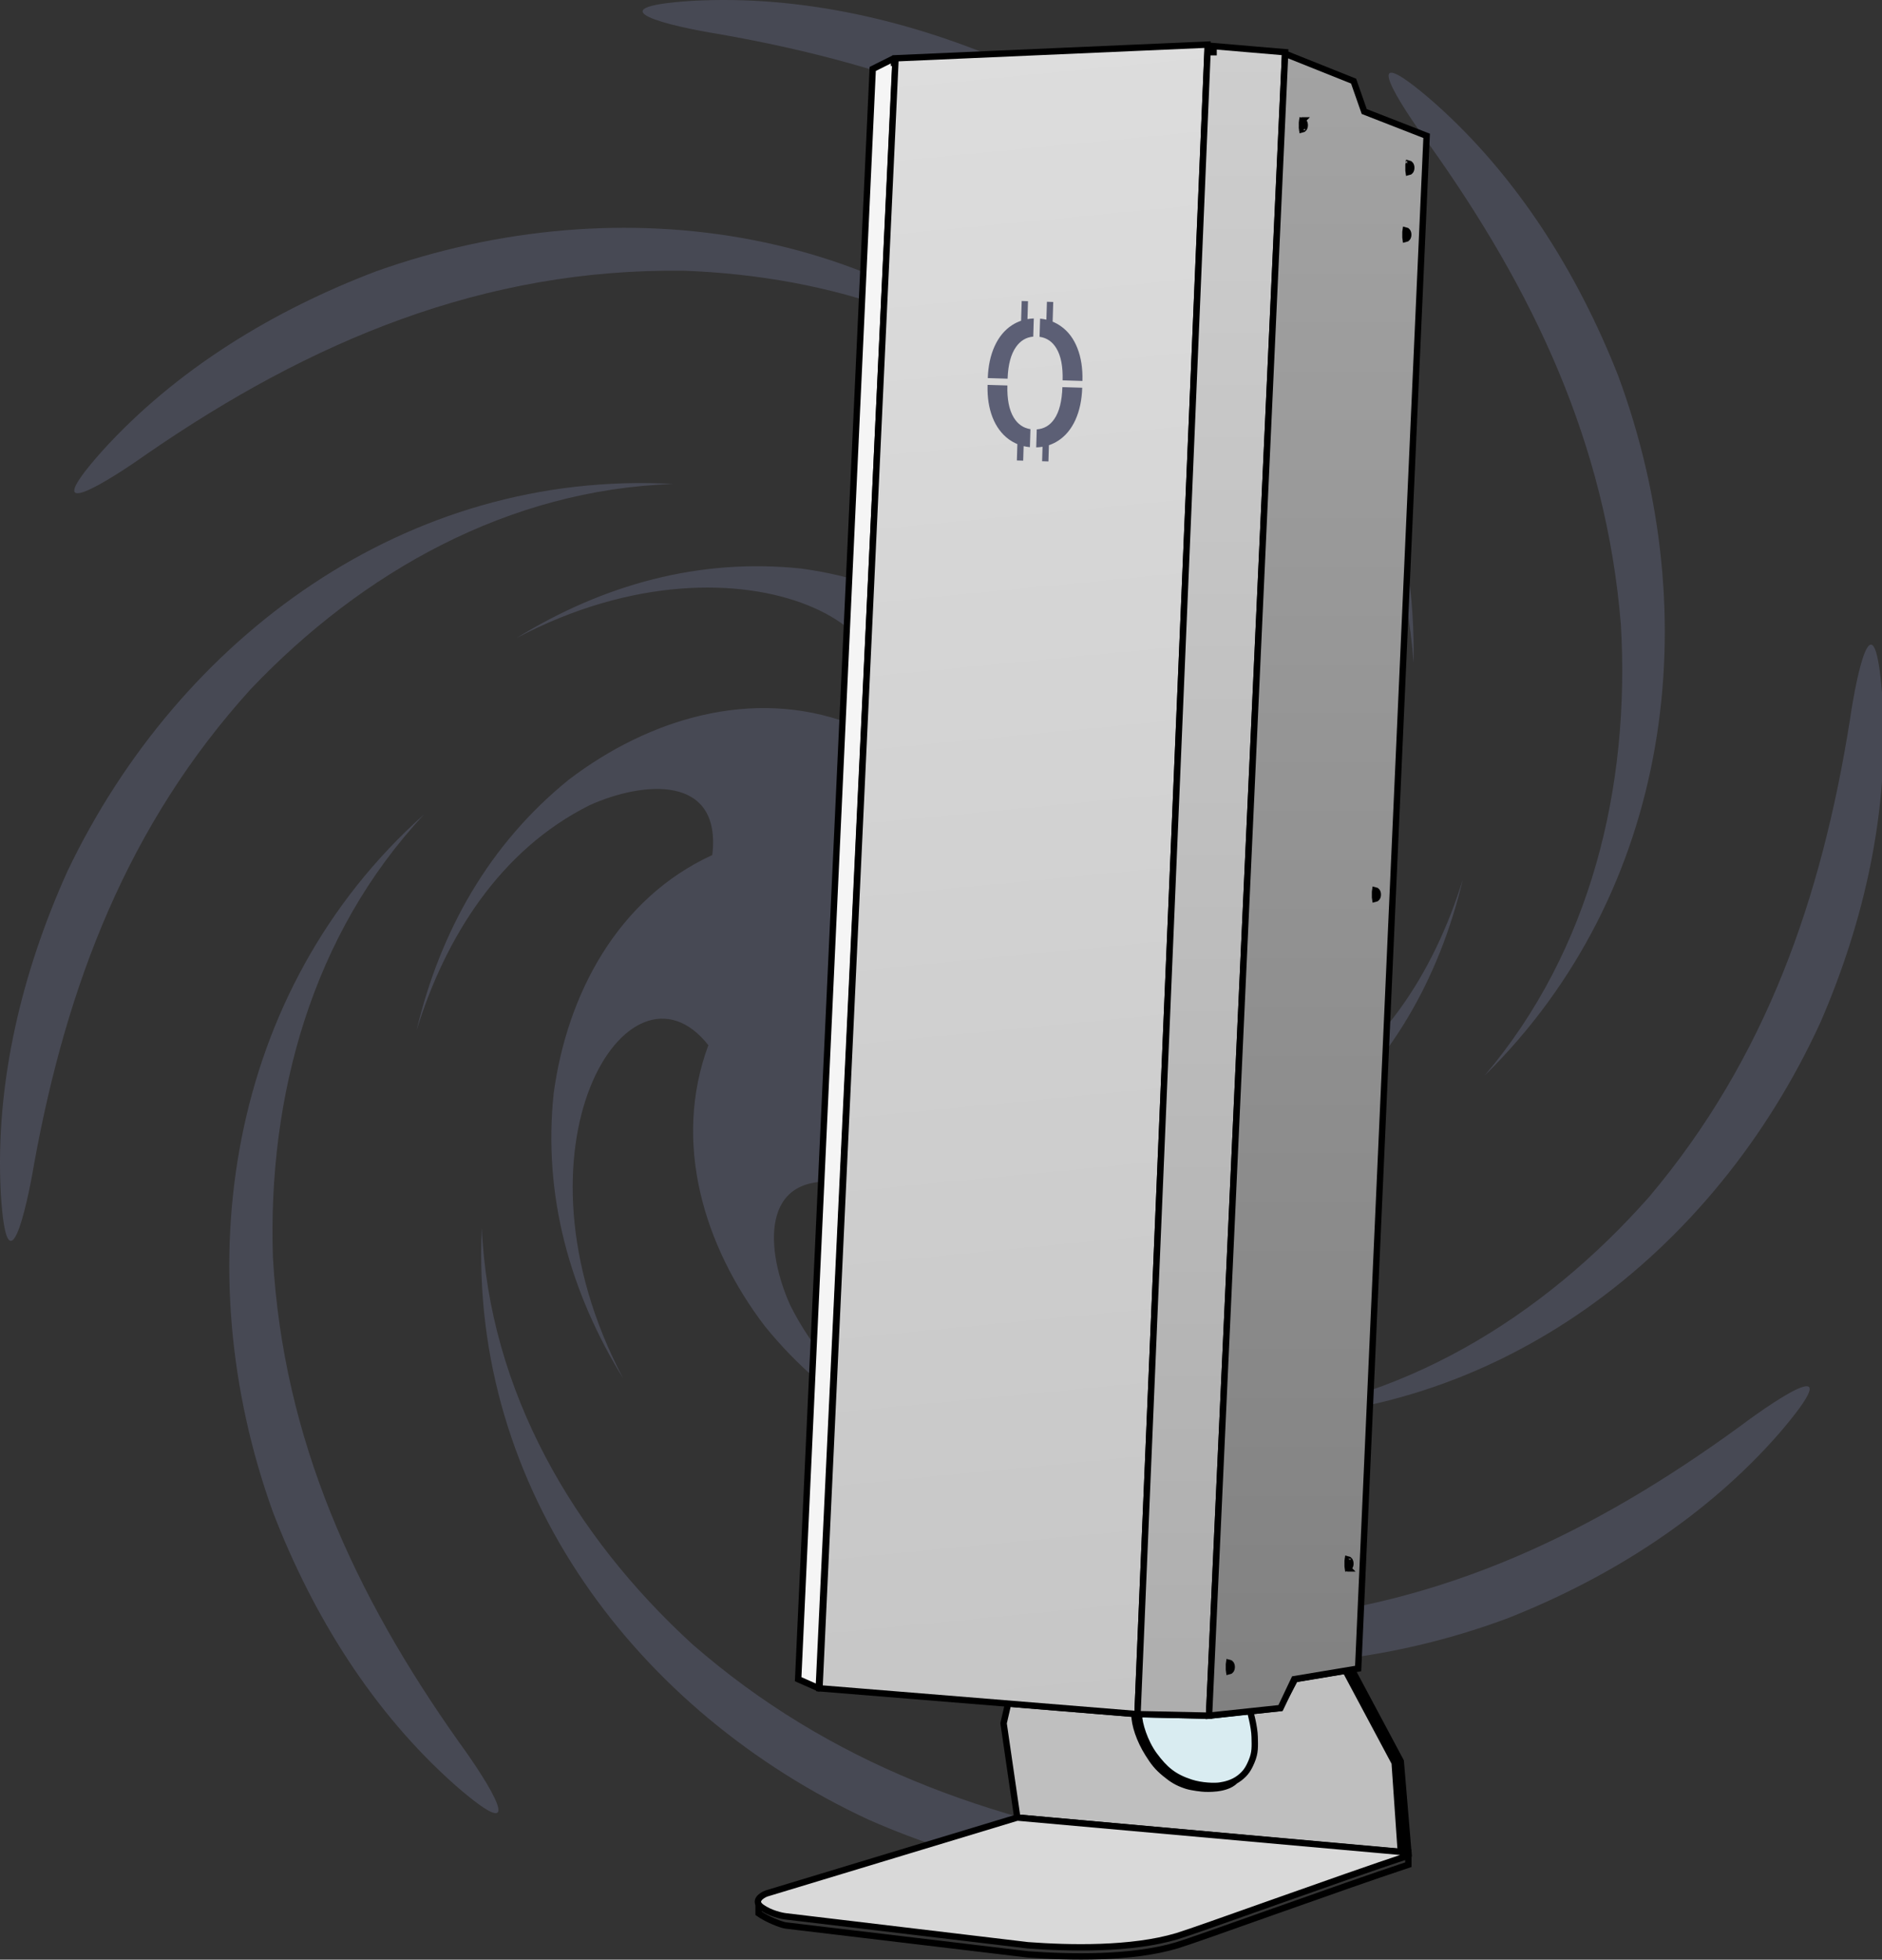 <svg width="591" height="615" viewBox="0 0 591 615" fill="none" xmlns="http://www.w3.org/2000/svg">
<rect x="0" y="0" width="591" height="615" fill="#333333" stroke="none"/>
<g clip-path="url(#clip0)">
<g opacity="0.5">
<path fill-rule="evenodd" clip-rule="evenodd" d="M266.739 227.009C298.342 202.226 234.997 161.833 162.201 200.231C189.429 183.493 219.601 175.063 251.596 178.432C282.847 182.651 312.814 198.612 326.412 228.244C351.809 231.302 349.667 206.543 342.046 189.691C328.056 161.621 300.631 144.417 271.424 135.382C302.495 142.79 329.83 158.17 350.043 183.166C369.176 208.26 379.062 240.73 367.745 271.302C392.537 302.913 432.913 239.528 394.524 166.764C411.269 193.976 419.691 224.172 416.331 256.159C412.103 287.435 396.143 317.353 366.519 330.975C363.452 356.38 388.219 354.222 405.071 346.601C433.134 332.619 450.337 305.186 459.373 275.988C451.965 307.059 436.584 334.393 411.588 354.606C386.502 373.739 354.025 383.625 323.452 372.308C291.849 397.19 355.325 437.435 427.991 399.079C400.787 415.833 370.574 424.255 338.603 420.894C307.344 416.667 277.377 400.706 263.779 371.074C238.382 368.065 240.516 392.75 248.153 409.635C262.176 437.697 289.535 454.892 318.767 463.936C287.687 456.528 260.361 441.148 240.148 416.151C221.015 391.066 211.121 358.58 222.446 328.015C197.572 296.413 157.319 359.863 195.667 432.554C178.922 405.342 170.5 375.146 173.868 343.167C178.087 311.907 194.048 281.94 223.681 268.342C226.69 242.945 202.004 245.079 185.12 252.716C157.057 266.739 139.862 294.098 130.818 323.33C138.226 292.25 153.607 264.924 178.603 244.703C203.697 225.578 236.166 215.692 266.739 227.009L266.739 227.009Z" fill="#5C5F75"/>
<path fill-rule="evenodd" clip-rule="evenodd" d="M118.154 85.135C85.905 97.375 55.267 115.928 31.972 141.676C10.655 165.65 33.951 151.104 46.183 142.42C97.401 107.146 151.874 84.055 215.063 84.971C260.836 86.705 305.309 101.047 339.626 132.159C282.774 70.744 195.235 57.727 118.153 85.135L118.154 85.135Z" fill="#5C5F75"/>
<path fill-rule="evenodd" clip-rule="evenodd" d="M21.162 273.467C6.967 304.907 -1.586 339.715 0.246 374.392C2.192 406.42 8.332 379.543 10.793 364.792C21.006 309.003 40.107 258.872 78.684 216.321C113.754 179.428 159.756 153.622 211.4 151.889C127.867 147.277 56.329 199.796 21.162 273.468L21.162 273.467Z" fill="#5C5F75"/>
<path fill-rule="evenodd" clip-rule="evenodd" d="M85.708 474.531C98.137 506.813 117.008 537.328 143.092 560.378C167.311 581.4 153.149 559.07 144.065 546.649C111.35 500.468 88.93 451.841 85.7 394.604C84.032 343.926 98.014 293.157 133.206 255.552C71.153 310.916 58.194 398.243 85.708 474.531L85.708 474.531Z" fill="#5C5F75"/>
<path fill-rule="evenodd" clip-rule="evenodd" d="M272.849 571.114C304.583 585.022 339.571 593.027 374.354 590.689C409.072 588.088 380.217 582.438 366.382 580.41C310.731 571.449 260.527 553.575 217.477 516.068C180.158 481.964 153.625 436.657 151.295 385.356C147.485 467.605 199.995 537.311 272.849 571.114H272.849Z" fill="#5C5F75"/>
<path fill-rule="evenodd" clip-rule="evenodd" d="M473.28 507.931C505.562 495.2 535.832 476.017 558.792 449.737C581.408 423.302 558.023 438.911 546.486 447.571C501.024 480.678 453.297 503.859 396.51 508.429C346.06 511.291 295.119 498.789 256.566 464.913C312.724 524.292 398.431 535.682 473.279 507.93L473.28 507.931Z" fill="#5C5F75"/>
<path fill-rule="evenodd" clip-rule="evenodd" d="M571.735 320.698C585.513 288.89 593.404 253.919 591.139 219.127C588.563 184.434 582.954 211.907 580.885 226.216C572.022 281.769 554.679 331.957 517.966 375.522C484.409 413.527 439.691 441.099 388.399 445.187C470.157 446.201 538.465 393.421 571.735 320.698L571.735 320.698Z" fill="#5C5F75"/>
<path fill-rule="evenodd" clip-rule="evenodd" d="M508.172 117.985C495.498 85.76 476.504 55.376 450.444 32.269C424.189 9.415 440.305 33.757 448.629 45.081C481.426 91.018 504.394 139.105 509.006 196.071C511.949 246.922 499.635 298.173 466.201 337.568C524.926 279.768 536.144 193.659 508.172 117.985L508.172 117.985Z" fill="#5C5F75"/>
<path fill-rule="evenodd" clip-rule="evenodd" d="M318.41 20.542C286.775 6.617 251.893 -1.658 217.167 0.28C185.18 2.349 210.683 8.285 225.973 10.73C281.812 20.525 332.073 38.906 375.393 76.543C413.178 110.959 440.259 156.348 443.897 208.065C445.361 124.835 392.262 54.925 318.41 20.542L318.41 20.542Z" fill="#5C5F75"/>
</g>
</g>
<path d="M316.588 534.617L315.154 540.821L319.455 570.407L441.569 581.382L438.702 552.751L423.888 524.119L406.685 526.982L401.907 536.049L379.447 538.435L356.988 537.958L316.588 534.617Z" fill="#BFBFBF" stroke="black" stroke-width="2"/>
<path d="M356.251 537.958C356.251 541.298 357.817 546.025 360.551 550.365C362.244 553.051 363.355 554.55 365.808 556.568C368.13 558.479 369.643 559.435 372.498 560.386C374.303 560.987 377.754 561.34 378.232 561.34C378.71 561.34 384.954 561.785 387.789 558.954" stroke="black" stroke-width="2"/>
<path d="M357.684 538.435C357.684 540.821 359.372 546.667 362.463 550.842C365.791 555.337 368.605 557.71 373.931 559.431C377.323 560.528 381.353 560.618 383.011 560.386C384.668 560.153 387.166 559.587 389.223 558C391.231 556.449 392.061 555.087 393.046 552.751C394.213 549.981 394.062 548.12 394.001 545.115C393.937 541.899 392.568 537.003 392.568 537.003L379.666 538.435L357.684 537.958V538.435Z" fill="#D9ECF1" stroke="black" stroke-width="2"/>
<path d="M439.876 552.751L424.585 524.119L422.673 524.596L437.965 553.228L439.876 580.905L442.266 581.382L439.876 552.751Z" stroke="black" stroke-width="2"/>
<path d="M319.455 570.407L240.608 594.266C239.015 594.903 236.498 596.652 239.174 598.561C241.85 600.47 245.387 601.265 246.82 601.424L322.8 610.491C335.702 611.445 355.295 611.923 369.631 607.628C376.181 605.665 420.603 589.494 442.266 582.337V581.382L319.455 570.407Z" fill="#D9D9D9" stroke="black" stroke-width="2"/>
<path d="M238.218 597.607V600.47C240.894 602.379 245.386 604.129 246.82 604.288L322.8 613.354C335.702 614.309 355.294 614.786 369.63 610.491C376.18 608.529 420.602 592.358 442.265 585.2V581.382" stroke="black" stroke-width="2"/>
<path d="M274.058 21.635L280.748 18.295V19.726H281.226L257.115 529.845L250.643 526.982L274.058 21.635Z" fill="#F5F5F5"/>
<path d="M274.058 21.635L273.612 20.74L273.087 21.003L273.059 21.589L274.058 21.635ZM280.748 18.295H281.748L280.302 17.4L280.748 18.295ZM280.748 19.726H279.748V20.726H280.748V19.726ZM281.226 19.726L282.225 19.773L282.275 18.726H281.226V19.726ZM257.115 529.845L256.71 530.76C257.012 530.893 257.36 530.869 257.64 530.696C257.921 530.523 258.098 530.222 258.113 529.893L257.115 529.845ZM250.643 526.982L249.644 526.936L249.612 527.62L250.238 527.897L250.643 526.982ZM274.505 22.53L281.195 19.189L280.302 17.4L273.612 20.74L274.505 22.53ZM279.748 18.295V19.726H281.748V18.295H279.748ZM280.748 20.726H281.226V18.726H280.748V20.726ZM280.227 19.679L256.116 529.798L258.113 529.893L282.225 19.773L280.227 19.679ZM257.519 528.931L251.048 526.068L250.238 527.897L256.71 530.76L257.519 528.931ZM251.642 527.028L275.057 21.681L273.059 21.589L249.644 526.936L251.642 527.028Z" fill="black"/>
<path d="M379.188 15.909V14L281.226 18.295L257.333 529.845L357.206 537.958L379.188 15.909Z" fill="url(#paint0_linear)" stroke="black" stroke-width="2"/>
<path d="M381.099 14.477V16.386H379.188L357.206 537.958L379.666 538.435L403.559 16.386L381.099 14.477Z" fill="url(#paint1_linear)" stroke="black" stroke-width="2"/>
<path d="M403.559 16.863L425.063 25.453L428.408 34.997L448 42.632L426.496 523.642L406.426 526.982L402.125 536.049L379.666 538.435L403.559 16.863Z" fill="url(#paint2_linear)" stroke="black" stroke-width="2"/>
<path d="M386.792 523.165C386.792 524.067 386.285 524.48 385.963 524.542C385.944 524.435 385.931 524.283 385.925 524.068C385.921 523.891 385.922 523.711 385.923 523.506C385.924 523.4 385.925 523.287 385.925 523.165C385.925 523.042 385.924 522.929 385.923 522.823C385.922 522.618 385.921 522.438 385.925 522.261C385.931 522.046 385.944 521.894 385.963 521.787C386.285 521.849 386.792 522.263 386.792 523.165ZM385.997 524.674C385.997 524.674 385.997 524.673 385.997 524.672L385.997 524.674ZM385.997 521.655C385.997 521.655 385.997 521.656 385.997 521.657L385.997 521.655Z" fill="#C4C4C4" stroke="black" stroke-width="2"/>
<path d="M424.065 490.716C424.065 491.618 423.558 492.031 423.236 492.093C423.217 491.986 423.204 491.834 423.199 491.62C423.194 491.442 423.195 491.262 423.197 491.058C423.197 490.951 423.198 490.838 423.198 490.716C423.198 490.593 423.197 490.48 423.197 490.374C423.195 490.17 423.194 489.99 423.199 489.812C423.204 489.597 423.217 489.445 423.236 489.338C423.558 489.401 424.065 489.814 424.065 490.716ZM423.271 492.225C423.271 492.225 423.27 492.225 423.27 492.224L423.271 492.225ZM423.271 489.206C423.271 489.206 423.27 489.207 423.27 489.208L423.271 489.206Z" fill="#C4C4C4" stroke="black" stroke-width="2"/>
<path d="M432.667 280.751C432.667 281.653 432.16 282.066 431.838 282.128C431.819 282.021 431.806 281.869 431.8 281.654C431.796 281.477 431.797 281.297 431.798 281.093C431.799 280.986 431.8 280.873 431.8 280.751C431.8 280.628 431.799 280.515 431.798 280.409C431.797 280.204 431.796 280.024 431.8 279.847C431.806 279.632 431.819 279.48 431.838 279.373C432.16 279.436 432.667 279.849 432.667 280.751ZM431.872 282.26C431.872 282.26 431.872 282.26 431.872 282.259L431.872 282.26ZM431.872 279.241C431.872 279.241 431.872 279.242 431.872 279.243L431.872 279.241Z" fill="#C4C4C4" stroke="black" stroke-width="2"/>
<path d="M442.224 73.649C442.224 74.551 441.717 74.964 441.395 75.027C441.376 74.919 441.363 74.768 441.357 74.553C441.353 74.375 441.354 74.195 441.355 73.991C441.356 73.885 441.357 73.772 441.357 73.649C441.357 73.526 441.356 73.414 441.355 73.307C441.354 73.103 441.353 72.923 441.357 72.745C441.363 72.531 441.376 72.379 441.395 72.272C441.717 72.334 442.224 72.747 442.224 73.649ZM441.429 75.159C441.429 75.159 441.429 75.158 441.429 75.157L441.429 75.159ZM441.429 72.14C441.429 72.14 441.429 72.14 441.429 72.141L441.429 72.14Z" fill="#C4C4C4" stroke="black" stroke-width="2"/>
<path d="M443.18 52.653C443.18 53.555 442.672 53.968 442.351 54.03C442.332 53.923 442.319 53.771 442.313 53.556C442.309 53.379 442.31 53.199 442.311 52.995C442.312 52.888 442.313 52.775 442.313 52.653C442.313 52.53 442.312 52.417 442.311 52.311C442.31 52.106 442.309 51.926 442.313 51.749C442.319 51.534 442.332 51.382 442.351 51.275C442.672 51.338 443.18 51.751 443.18 52.653ZM442.385 54.162C442.385 54.162 442.385 54.162 442.384 54.161L442.385 54.162ZM442.385 51.143C442.385 51.143 442.385 51.144 442.384 51.145L442.385 51.143Z" fill="#C4C4C4" stroke="black" stroke-width="2"/>
<path d="M409.729 39.291C409.729 40.193 409.222 40.606 408.9 40.669C408.881 40.562 408.868 40.41 408.863 40.195C408.858 40.017 408.859 39.837 408.861 39.633C408.861 39.527 408.862 39.414 408.862 39.291C408.862 39.169 408.861 39.056 408.861 38.949C408.859 38.745 408.858 38.565 408.863 38.388C408.868 38.173 408.881 38.021 408.9 37.914C409.222 37.976 409.729 38.389 409.729 39.291ZM408.935 40.801C408.935 40.801 408.934 40.8 408.934 40.799L408.935 40.801ZM408.935 37.782C408.935 37.782 408.934 37.782 408.934 37.783L408.935 37.782Z" fill="#C4C4C4" stroke="black" stroke-width="2"/>
<path d="M328.764 94.706L330.745 94.766L330.558 100.95C331.531 101.349 332.448 101.866 333.31 102.5C335.527 104.101 337.206 106.371 338.349 109.312C339.491 112.233 340.013 115.615 339.913 119.456L339.91 119.554L333.686 119.366C333.813 115.021 333.16 111.666 331.725 109.301C330.479 107.223 328.72 106.023 326.449 105.703L326.621 100.001C327.299 100.064 327.957 100.171 328.594 100.321L328.764 94.706Z" fill="#5C5F75"/>
<path d="M317.787 102.059C318.695 101.469 319.65 101.002 320.653 100.658L320.84 94.467L322.821 94.527L322.651 100.145C323.297 100.032 323.96 99.964 324.64 99.941L324.467 105.646C322.238 105.835 320.426 106.926 319.032 108.918C317.453 111.18 316.583 114.43 316.422 118.666L316.417 118.845L310.193 118.657C310.318 114.855 311.035 111.514 312.343 108.635C313.679 105.734 315.493 103.542 317.787 102.059Z" fill="#5C5F75"/>
<path d="M310.129 120.787L310.123 120.966C310.026 124.735 310.548 128.081 311.691 131.003C312.85 133.925 314.538 136.205 316.753 137.842C317.613 138.465 318.522 138.975 319.481 139.372L319.326 144.51L321.307 144.57L321.445 140.008C322.083 140.162 322.741 140.271 323.418 140.337L323.589 134.685C321.366 134.348 319.615 133.134 318.338 131.041C316.888 128.64 316.227 125.284 316.353 120.975L310.129 120.787Z" fill="#5C5F75"/>
<path d="M325.399 140.403L325.569 134.758C327.877 134.589 329.713 133.505 331.078 131.506C332.636 129.25 333.484 125.913 333.622 121.496L339.845 121.684C339.725 125.527 339.016 128.886 337.718 131.761C336.417 134.627 334.611 136.811 332.3 138.311C331.38 138.906 330.409 139.374 329.385 139.716L329.231 144.809L327.25 144.749L327.387 140.212C326.742 140.32 326.08 140.384 325.399 140.403Z" fill="#5C5F75"/>
<defs>
<linearGradient id="paint0_linear" x1="302.219" y1="14" x2="352.844" y2="538.062" gradientUnits="userSpaceOnUse">
<stop stop-color="#DDDDDD"/>
<stop offset="1" stop-color="#C6C6C6"/>
</linearGradient>
<linearGradient id="paint1_linear" x1="380.383" y1="14.477" x2="380.383" y2="538.435" gradientUnits="userSpaceOnUse">
<stop stop-color="#CECECE"/>
<stop offset="1" stop-color="#AEAEAE"/>
</linearGradient>
<linearGradient id="paint2_linear" x1="413.833" y1="16.863" x2="413.833" y2="538.435" gradientUnits="userSpaceOnUse">
<stop stop-color="#A3A3A3"/>
<stop offset="1" stop-color="#818181"/>
</linearGradient>
<clipPath id="clip0">
<rect width="591" height="591" fill="white"/>
</clipPath>
</defs>
</svg>
